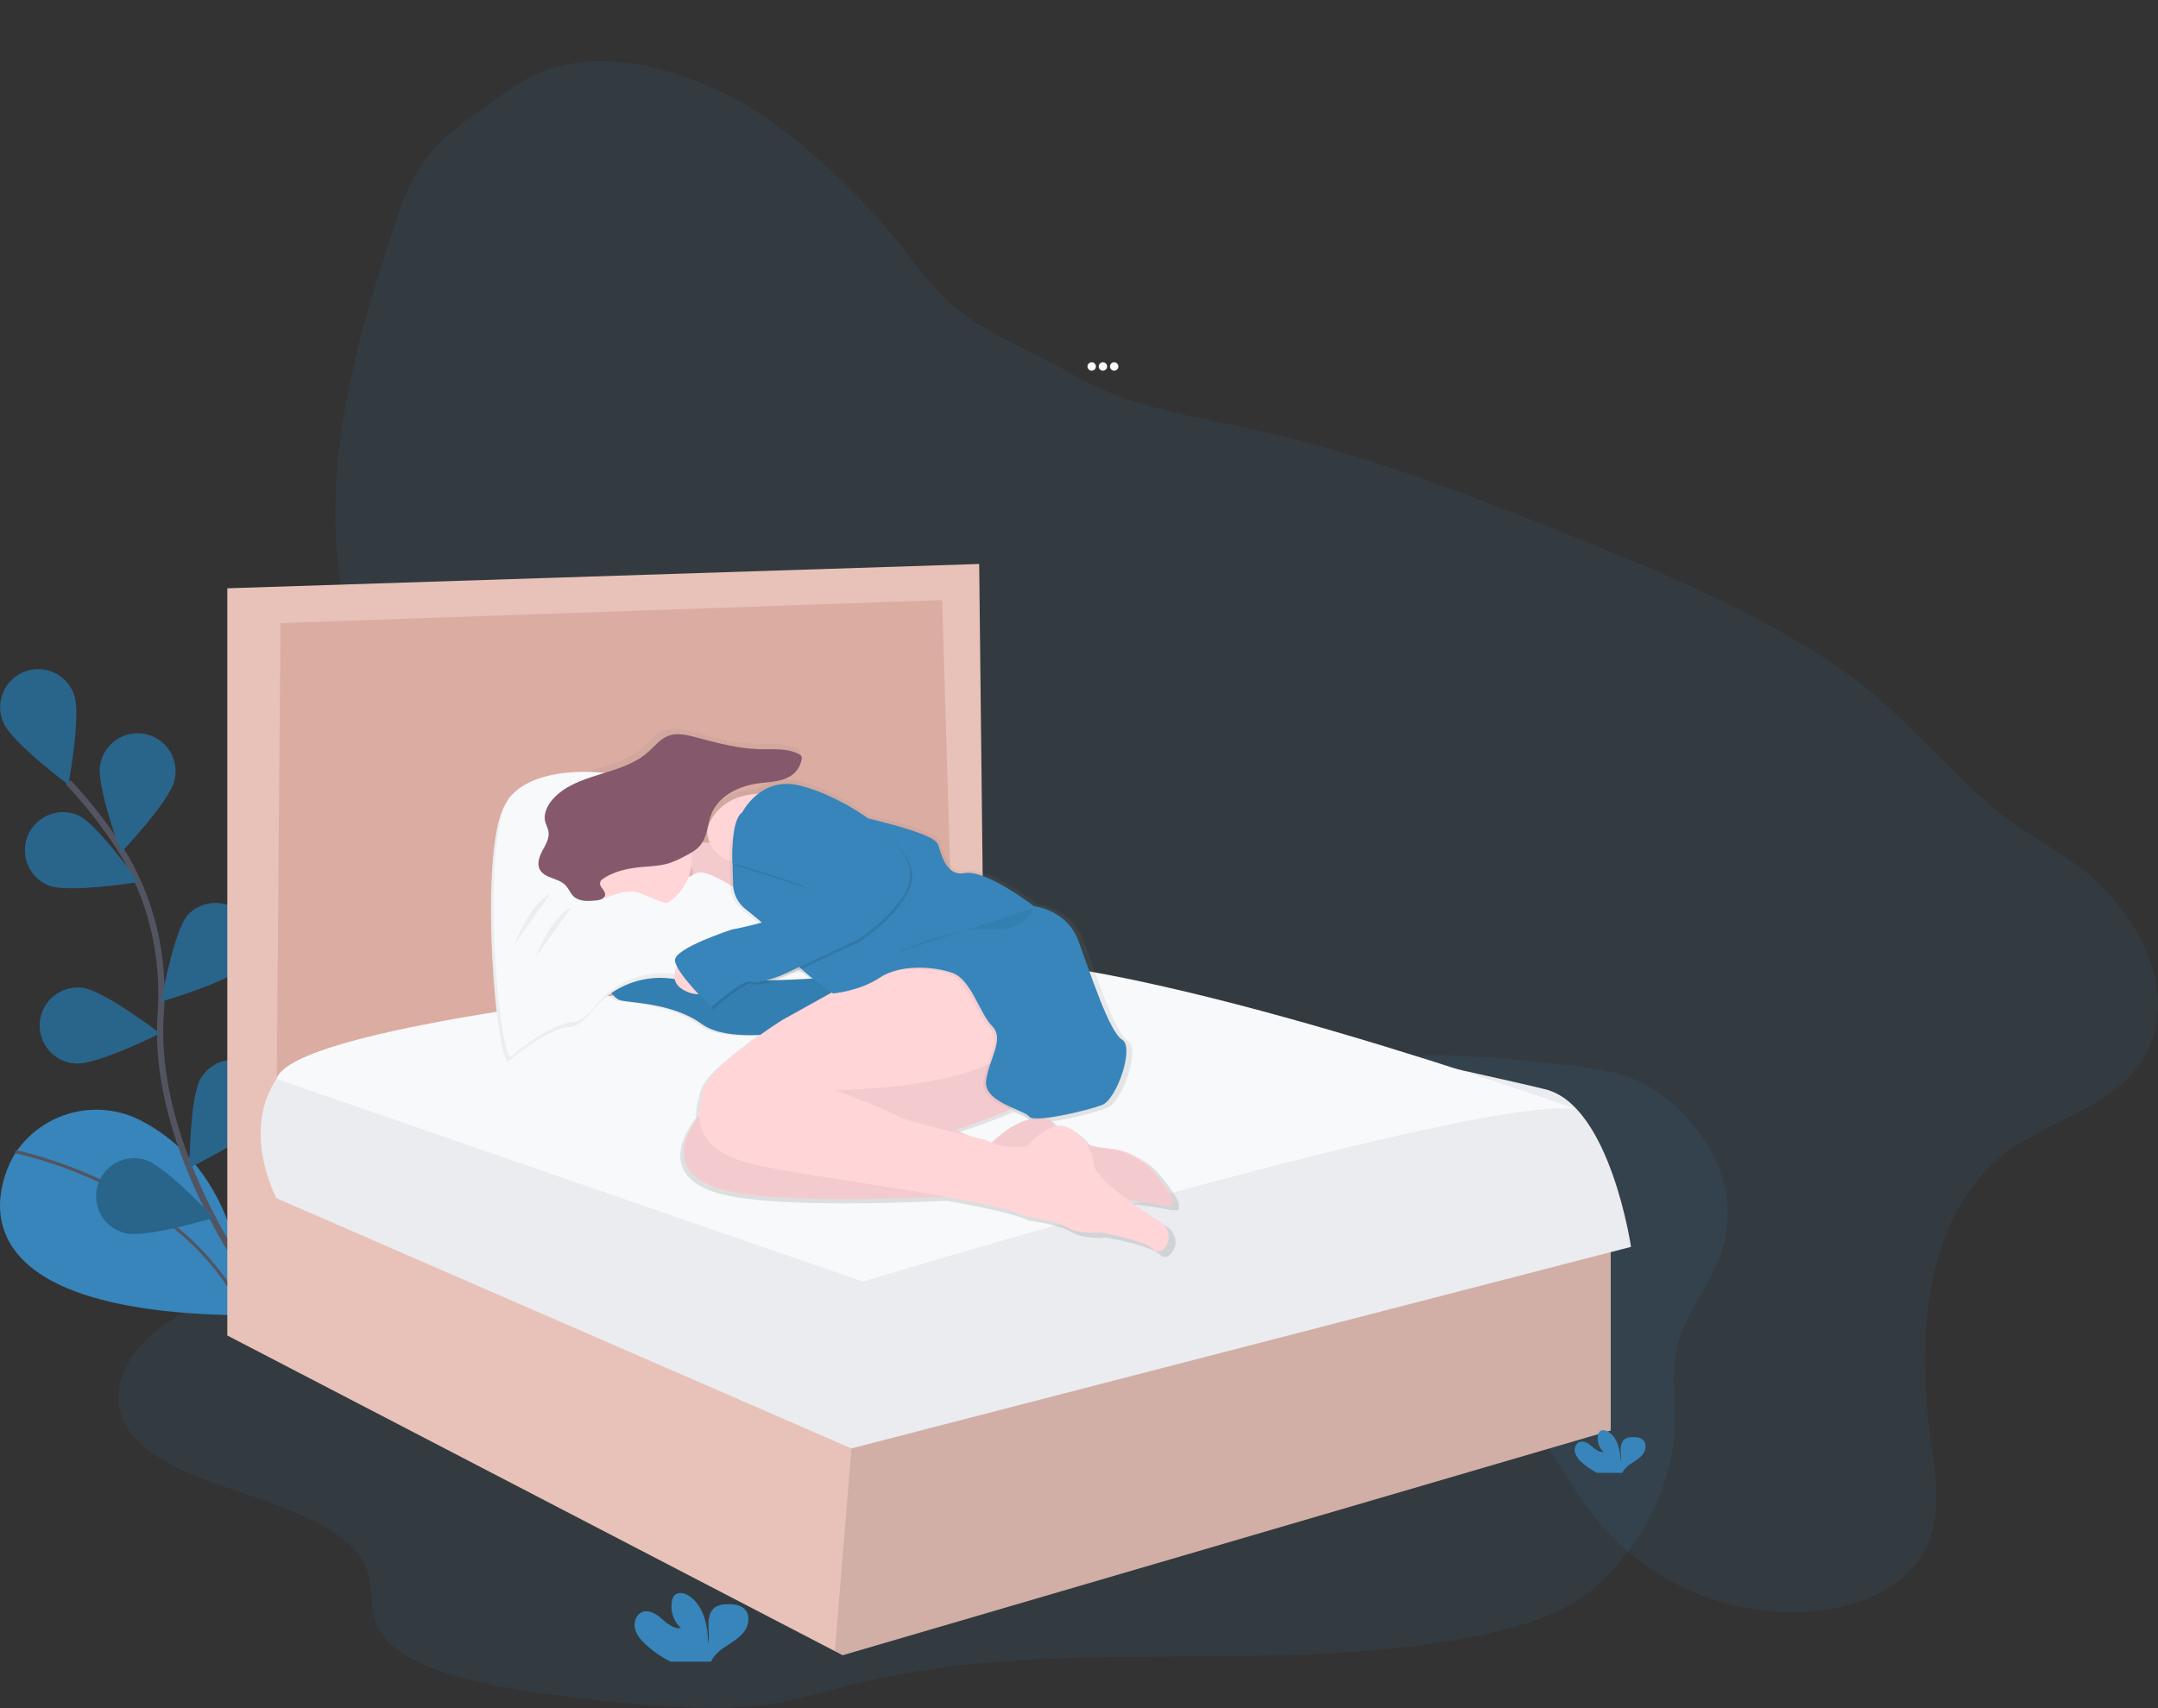 <svg width="691" height="547" viewBox="0 0 691 547" fill="none" xmlns="http://www.w3.org/2000/svg">
<rect x="0" y="0" width="691" height="547" fill="#333333" stroke="none"/>
<g clip-path="url(#clip0)">
<path opacity="0.1" d="M642.946 368.721C615.939 388.819 613.612 428.296 618.253 461.684C619.809 472.859 621.763 484.767 617.05 495.013C611.286 507.543 596.985 513.959 583.318 515.707C558.409 518.888 532.212 509.389 515.114 490.967C500.336 475.045 492.492 453.566 477.27 438.07C451.779 412.139 411.471 408.335 375.307 411.589C349.719 413.887 321.254 418.188 300.593 402.888C286.057 392.119 279.024 373.625 277.325 355.595C276.515 346.888 276.671 337.755 272.75 329.958C270.403 325.323 266.743 321.487 262.861 318.037C227.409 286.541 172.709 283.339 139.041 249.951C116.302 227.398 106.89 193.964 107.407 161.918C107.923 129.873 117.335 98.678 127.669 68.301C134.996 46.736 144.911 41.62 163.5 28.5C183.115 14.628 206.96 18.838 229 28.501C251.04 38.164 276.562 62.726 291 81.999C309.046 106.091 318.515 105.735 344.66 120.616C362.497 130.783 383.327 133.539 403.321 137.984C436.74 145.401 468.812 157.853 500.597 170.586C531.029 182.77 561.585 195.385 588.736 213.794C607.952 226.802 621.364 244.564 638.874 259.202C650.286 268.74 664.051 274.259 674.326 285.245C686.98 298.777 696.49 318.914 687.398 336.963C678.771 354.109 657.273 358.05 642.946 368.721Z" fill="#3785BA"/>
<path d="M349.569 118.717C350.313 118.717 350.915 118.113 350.915 117.368C350.915 116.623 350.313 116.02 349.569 116.02C348.825 116.02 348.223 116.623 348.223 117.368C348.223 118.113 348.825 118.717 349.569 118.717Z" fill="#F8F9FA"/>
<path d="M353.163 118.717C353.906 118.717 354.509 118.113 354.509 117.368C354.509 116.623 353.906 116.02 353.163 116.02C352.419 116.02 351.816 116.623 351.816 117.368C351.816 118.113 352.419 118.717 353.163 118.717Z" fill="#F8F9FA"/>
<path d="M356.764 118.717C357.508 118.717 358.111 118.113 358.111 117.368C358.111 116.623 357.508 116.02 356.764 116.02C356.021 116.02 355.418 116.623 355.418 117.368C355.418 118.113 356.021 118.717 356.764 118.717Z" fill="#F8F9FA"/>
<path d="M4.654 369.677C4.654 369.677 -27.745 420.374 78.466 421.245C78.466 421.245 80.028 377.133 45.308 358.96C38.557 355.41 30.741 354.464 23.34 356.3C15.938 358.137 9.467 362.628 5.151 368.924L4.654 369.677Z" fill="#3785BA"/>
<path d="M4.896 368.826C4.896 368.826 59.295 379.563 78.466 421.245" stroke="#535461" stroke-miterlimit="10"/>
<path d="M83.211 414.423C83.211 414.423 48.282 369.212 51.472 324.642C52.779 305.938 48.394 287.254 38.263 271.477C33.442 264.006 27.948 256.994 21.851 250.527" stroke="#535461" stroke-width="2" stroke-miterlimit="10"/>
<path d="M23.68 222.437C26.118 228.695 21.876 251.275 21.876 251.275C21.876 251.275 3.49 237.533 1.052 231.275C0.409 229.774 0.074 228.16 0.067 226.527C0.06 224.895 0.382 223.277 1.011 221.772C1.641 220.266 2.567 218.902 3.734 217.762C4.901 216.623 6.285 215.729 7.804 215.136C9.322 214.543 10.944 214.262 12.574 214.31C14.203 214.358 15.806 214.733 17.287 215.415C18.769 216.096 20.098 217.068 21.196 218.275C22.294 219.481 23.139 220.896 23.68 222.437V222.437Z" fill="#3785BA"/>
<path d="M55.903 249.788C54.556 256.374 38.739 273.015 38.739 273.015C38.739 273.015 30.752 251.477 32.098 244.865C32.384 243.266 32.987 241.742 33.87 240.38C34.754 239.019 35.9 237.848 37.242 236.937C38.584 236.026 40.095 235.393 41.685 235.076C43.275 234.759 44.912 234.764 46.5 235.09C48.088 235.416 49.595 236.058 50.932 236.976C52.269 237.895 53.409 239.072 54.284 240.439C55.16 241.806 55.754 243.334 56.03 244.934C56.307 246.534 56.261 248.173 55.896 249.755L55.903 249.788Z" fill="#3785BA"/>
<path d="M78.178 309.363C73.694 314.364 51.661 320.734 51.661 320.734C51.661 320.734 55.622 298.103 60.099 293.101C62.265 290.75 65.269 289.347 68.459 289.197C71.65 289.047 74.771 290.161 77.148 292.299C79.524 294.437 80.965 297.426 81.158 300.619C81.35 303.813 80.28 306.954 78.178 309.363V309.363Z" fill="#3785BA"/>
<path d="M84.897 358.246C81.322 363.935 60.675 373.958 60.675 373.958C60.675 373.958 60.76 350.986 64.335 345.297C65.168 343.909 66.269 342.702 67.573 341.745C68.878 340.789 70.36 340.103 71.933 339.728C73.505 339.353 75.137 339.295 76.732 339.56C78.326 339.824 79.853 340.404 81.221 341.267C82.589 342.129 83.772 343.256 84.7 344.582C85.627 345.908 86.281 347.407 86.624 348.989C86.966 350.572 86.99 352.207 86.693 353.798C86.397 355.39 85.786 356.907 84.897 358.259V358.246Z" fill="#3785BA"/>
<path d="M15.432 283.517C21.615 286.135 44.263 282.482 44.263 282.482C44.263 282.482 31.073 263.68 24.89 261.062C23.418 260.44 21.838 260.114 20.24 260.104C18.643 260.093 17.059 260.398 15.579 261.001C14.099 261.604 12.752 262.493 11.615 263.617C10.478 264.741 9.573 266.078 8.952 267.553C8.331 269.027 8.006 270.61 7.995 272.21C7.985 273.81 8.289 275.397 8.891 276.879C9.493 278.361 10.38 279.711 11.503 280.85C12.625 281.988 13.96 282.895 15.432 283.517V283.517Z" fill="#3785BA"/>
<path d="M24.033 340.584C30.713 341.239 51.23 330.954 51.23 330.954C51.23 330.954 33.014 316.997 26.334 316.355C24.723 316.158 23.09 316.287 21.529 316.733C19.969 317.179 18.514 317.934 17.249 318.952C15.985 319.971 14.937 321.233 14.167 322.664C13.398 324.095 12.922 325.665 12.768 327.283C12.615 328.901 12.786 330.534 13.273 332.084C13.759 333.635 14.551 335.072 15.601 336.311C16.651 337.55 17.938 338.566 19.386 339.299C20.834 340.032 22.414 340.466 24.033 340.578V340.584Z" fill="#3785BA"/>
<path d="M39.974 394.895C46.452 396.656 68.406 390.005 68.406 390.005C68.406 390.005 52.805 373.16 46.327 371.406C44.777 370.953 43.152 370.815 41.547 370.999C39.943 371.183 38.391 371.685 36.982 372.477C35.574 373.268 34.337 374.333 33.344 375.609C32.351 376.885 31.622 378.346 31.2 379.908C30.778 381.469 30.671 383.099 30.884 384.703C31.099 386.306 31.63 387.851 32.447 389.246C33.263 390.642 34.35 391.86 35.642 392.83C36.935 393.8 38.408 394.502 39.974 394.895V394.895Z" fill="#3785BA"/>
<path opacity="0.25" d="M23.68 222.437C26.118 228.695 21.876 251.275 21.876 251.275C21.876 251.275 3.49 237.533 1.052 231.275C0.409 229.774 0.074 228.16 0.067 226.527C0.06 224.895 0.382 223.277 1.011 221.772C1.641 220.266 2.567 218.902 3.734 217.762C4.901 216.623 6.285 215.729 7.804 215.136C9.322 214.543 10.944 214.262 12.574 214.31C14.203 214.358 15.806 214.733 17.287 215.415C18.769 216.096 20.098 217.068 21.196 218.275C22.294 219.481 23.139 220.896 23.68 222.437V222.437Z" fill="black"/>
<path opacity="0.25" d="M55.903 249.788C54.556 256.374 38.739 273.015 38.739 273.015C38.739 273.015 30.752 251.477 32.098 244.865C32.384 243.266 32.987 241.742 33.87 240.38C34.754 239.019 35.9 237.848 37.242 236.937C38.584 236.026 40.095 235.393 41.685 235.076C43.275 234.759 44.912 234.764 46.5 235.09C48.088 235.416 49.595 236.058 50.932 236.976C52.269 237.895 53.409 239.072 54.284 240.439C55.16 241.806 55.754 243.334 56.03 244.934C56.307 246.534 56.261 248.173 55.896 249.755L55.903 249.788Z" fill="black"/>
<path opacity="0.25" d="M78.178 309.363C73.694 314.364 51.661 320.734 51.661 320.734C51.661 320.734 55.622 298.103 60.099 293.101C62.265 290.75 65.269 289.347 68.459 289.197C71.65 289.047 74.771 290.161 77.148 292.299C79.524 294.437 80.965 297.426 81.158 300.619C81.35 303.813 80.28 306.954 78.178 309.363V309.363Z" fill="black"/>
<path opacity="0.25" d="M84.897 358.246C81.322 363.935 60.675 373.958 60.675 373.958C60.675 373.958 60.76 350.986 64.335 345.297C65.168 343.909 66.269 342.702 67.573 341.745C68.878 340.789 70.36 340.103 71.933 339.728C73.505 339.353 75.137 339.295 76.732 339.56C78.326 339.824 79.853 340.404 81.221 341.267C82.589 342.129 83.772 343.256 84.7 344.582C85.627 345.908 86.281 347.407 86.624 348.989C86.966 350.572 86.99 352.207 86.693 353.798C86.397 355.39 85.786 356.907 84.897 358.259V358.246Z" fill="black"/>
<path opacity="0.25" d="M15.432 283.517C21.615 286.135 44.263 282.482 44.263 282.482C44.263 282.482 31.073 263.68 24.89 261.062C23.418 260.44 21.838 260.114 20.24 260.104C18.643 260.093 17.059 260.398 15.579 261.001C14.099 261.604 12.752 262.493 11.615 263.617C10.478 264.741 9.573 266.078 8.952 267.553C8.331 269.027 8.006 270.61 7.995 272.21C7.985 273.81 8.289 275.397 8.891 276.879C9.493 278.361 10.38 279.711 11.503 280.85C12.625 281.988 13.96 282.895 15.432 283.517V283.517Z" fill="black"/>
<path opacity="0.25" d="M24.033 340.584C30.713 341.239 51.23 330.954 51.23 330.954C51.23 330.954 33.014 316.997 26.334 316.355C24.723 316.158 23.09 316.287 21.529 316.733C19.969 317.179 18.514 317.934 17.249 318.952C15.985 319.971 14.937 321.233 14.167 322.664C13.398 324.095 12.922 325.665 12.768 327.283C12.615 328.901 12.786 330.534 13.273 332.084C13.759 333.635 14.551 335.072 15.601 336.311C16.651 337.55 17.938 338.566 19.386 339.299C20.834 340.032 22.414 340.466 24.033 340.578V340.584Z" fill="black"/>
<path opacity="0.25" d="M39.974 394.895C46.452 396.656 68.406 390.005 68.406 390.005C68.406 390.005 52.805 373.16 46.327 371.406C44.777 370.953 43.152 370.815 41.547 370.999C39.943 371.183 38.391 371.685 36.982 372.477C35.574 373.268 34.337 374.333 33.344 375.609C32.351 376.885 31.622 378.346 31.2 379.908C30.778 381.469 30.671 383.099 30.884 384.703C31.099 386.306 31.63 387.851 32.447 389.246C33.263 390.642 34.35 391.86 35.642 392.83C36.935 393.8 38.408 394.502 39.974 394.895V394.895Z" fill="black"/>
<path opacity="0.1" d="M302.947 327.621C290.528 327.346 277.188 327.968 267.318 332.858C249.017 341.906 251.482 360.256 239.547 372.989C229.468 383.739 210.206 389.323 191.526 392.885C161.094 398.691 129.179 400.865 98.956 407.104C81.138 410.783 63.452 416.132 51.242 425.284C39.033 434.436 33.556 448.086 41.811 458.914C49.445 468.924 66.262 474.279 81.576 479.464C96.89 484.649 113.113 491.451 117.374 502.26C119.747 508.276 117.982 514.764 120.754 520.702C126.218 532.42 146.682 537.952 165.068 540.944C179.755 543.333 194.683 545.095 209.729 546.181C221.749 547.065 234.043 547.53 245.841 545.808C256.057 544.315 265.514 541.225 275.312 538.849C337.562 523.667 409.158 536.8 472.649 523.942C484.205 521.618 495.571 518.345 504.329 512.99C510.866 509.009 515.702 504.034 519.774 498.875C530.14 485.782 535.82 471.098 536.258 456.374C536.52 447.549 534.951 438.633 537.363 429.939C539.892 420.891 546.644 412.57 550.239 403.674C556.775 387.503 552.2 369.631 537.971 355.641C532.892 350.484 526.665 346.608 519.8 344.328C514.049 342.482 507.617 341.775 501.284 341.055C483.636 339.136 465.76 337.212 447.956 338.292C435.289 339.064 422.89 341.349 410.184 341.762C392.354 342.344 378.386 338.227 362.222 334.357C343.627 329.945 322.705 328.053 302.947 327.621Z" fill="#3785BA"/>
<path d="M78.524 193.788V368.891L311.13 323.634L306.686 189.336L78.524 193.788Z" fill="#DBACA2"/>
<path d="M515.768 400.243V458.115L269.829 530.089L267.319 528.786L72.786 427.693V188.406L313.536 180.615L315.019 313.427L305.385 316.4L301.679 192.177L89.819 199.535L88.342 379.464L272.79 460.341L272.934 460.308L515.768 400.243Z" fill="#E8C2B8"/>
<path opacity="0.1" d="M515.767 400.244V458.117L269.828 530.091L267.318 528.788L272.933 460.31L515.767 400.244Z" fill="black"/>
<path d="M219.272 316.21C219.272 316.21 100.198 328.112 88.636 345.349C77.074 362.587 88.538 383.732 88.538 383.732L272.62 463.864L522.259 399.313C522.259 399.313 515.592 354.05 494.853 348.858C474.114 343.667 308.902 308.053 308.902 308.053C308.902 308.053 242.234 303.968 219.272 316.21Z" fill="#EBECF0"/>
<path d="M88.524 345.514L276.312 410.437C276.312 410.437 476.61 349.606 504.983 355.334C504.983 355.334 364.869 305.102 308.901 307.288C264.299 309.03 217.599 316.362 217.599 316.362C217.599 316.362 93.714 328.827 88.524 345.514Z" fill="#F8F9FA"/>
<path d="M377.452 387.281L377.497 387.215V387.176L377.53 387.111V387.065V386.999V386.954V386.882V386.836V386.751V386.711C377.53 386.672 377.53 386.633 377.53 386.593C377.53 386.548 377.53 386.502 377.53 386.456C377.53 386.41 377.53 386.456 377.53 386.41C377.53 386.364 377.53 386.345 377.53 386.312V386.253V386.155V386.089V385.991V385.926V385.821V385.755V385.644V385.585L377.478 385.422L377.412 385.238V385.179L377.36 385.048V384.976L377.308 384.852L377.275 384.773L377.223 384.649L377.184 384.564L377.125 384.44L377.086 384.361L377.014 384.224L376.974 384.152L376.876 383.962L376.759 383.739L376.72 383.667L376.635 383.51L376.589 383.425L376.504 383.281L376.452 383.189L376.367 383.045L376.223 382.829L376.131 382.685L376.072 382.593L375.974 382.436L375.922 382.351L375.791 382.142V382.102L375.628 381.854L375.576 381.782L375.458 381.605L375.393 381.513L375.282 381.356L375.216 381.258L375.105 381.101L375.033 380.996L374.916 380.865L374.844 380.767L374.719 380.597L374.654 380.512L374.491 380.289V380.256L374.301 379.994L374.236 379.903L374.112 379.733L374.027 379.621L373.909 379.464L373.824 379.353L373.706 379.196L373.621 379.091L373.497 378.927L373.412 378.823L373.282 378.652L373.203 378.554L373.046 378.358L372.994 378.292C372.406 377.546 371.798 376.8 371.19 376.08C369.476 374.038 367.376 372.356 365.012 371.128C362.648 369.9 360.065 369.151 357.412 368.924C356.869 368.878 356.301 368.819 355.726 368.747H355.484L355.059 368.688H354.856L354.203 368.597L353.582 368.499L353.366 368.459L352.928 368.381L352.667 368.328L352.268 368.25L351.987 368.191L351.608 368.106L351.32 368.04L350.941 367.949L350.647 367.877L350.275 367.778L349.98 367.7L349.608 367.595C347.647 364.675 344.667 362.076 341.765 361.572C340.965 361.448 340.148 361.49 339.366 361.697L339.229 361.546L339.033 361.323L338.771 360.989L338.601 360.767L338.327 360.381L338.189 360.191C338.054 359.994 337.926 359.794 337.804 359.589C337.418 359.417 337.015 359.287 336.601 359.202C342.385 358.325 348.088 356.978 353.654 355.176C353.924 355.074 354.18 354.94 354.418 354.777L354.536 354.737C359.379 352.97 365.327 335.752 361.144 333.343C356.961 330.934 350.575 311.084 346.83 300.917C343.085 290.75 332.294 289.67 332.294 289.67C332.294 289.67 316.66 277.539 309.614 278.862C302.568 280.184 301.463 269.598 300.803 269.159C300.726 269.096 300.662 269.018 300.614 268.93C298.914 266.266 285.404 262.711 278.116 260.956C270.992 255.785 262.495 251.771 255.626 250.115C253.331 249.493 250.924 249.412 248.592 249.878C246.261 250.343 244.069 251.343 242.188 252.799C227.756 253.533 225.455 264.452 225.455 264.452C225.406 265.943 225.664 267.427 226.213 268.812C225.434 268.823 224.654 268.781 223.88 268.688C225.553 265.919 225.606 262.357 226.854 259.313C229.318 253.29 236.116 250.181 242.541 249.369C246.286 248.898 250.384 248.898 253.338 246.547C254.859 245.33 255.897 243.61 256.266 241.696C256.386 241.283 256.349 240.84 256.162 240.452C255.979 240.201 255.733 240.002 255.449 239.876C251.58 237.807 246.92 238.344 242.527 238.246C235.39 238.089 228.436 236.132 221.534 234.318C218.612 233.552 215.455 232.812 212.631 233.899C209.965 234.92 208.148 237.356 206.01 239.248C197.252 246.986 182.709 245.866 174.918 254.587C173.114 256.609 171.761 259.353 172.422 261.984C172.69 263.058 173.284 264.046 173.474 265.14C173.853 267.3 172.624 269.369 171.585 271.3C170.546 273.231 169.624 275.575 170.605 277.539C172.088 280.538 176.618 280.315 178.971 282.691C180.062 283.798 180.592 285.382 181.729 286.436C183.552 288.119 186.356 287.988 188.827 287.745C189.801 287.654 191.258 287.385 191.794 286.528C193.705 288.328 196.008 289.66 198.52 290.417C201.032 291.175 203.686 291.338 206.271 290.894C208.857 290.449 211.305 289.41 213.421 287.857C215.538 286.304 217.265 284.28 218.468 281.945C223.792 281.585 229.084 283.018 233.501 286.017C234.167 287.982 235.388 289.711 237.018 290.993C238.56 292.204 240.397 293.69 242.246 295.281C237.56 296.518 233.397 297.31 233.397 297.31C233.397 297.31 214.899 303.268 214.899 307.235C214.965 307.953 215.188 308.649 215.553 309.271C215.085 310.257 214.82 311.328 214.775 312.42C209.671 311.556 205.586 310.253 203.474 308.335C203.474 308.335 202.873 308.171 201.945 307.988C200.703 306.397 197.056 301.978 194.886 302.155C193.442 302.272 192.925 305.637 192.742 308.649C192.552 308.813 192.385 309.003 192.245 309.212C190.043 312.518 194.01 319.137 196.651 320.243C199.291 321.349 213.828 320.898 223.736 328.184C228.128 331.412 235.678 332.034 242.691 331.732C235.638 336.721 225.762 344.387 224.39 349.14C223.651 351.66 222.782 354.79 222.834 358.004C218.52 363.719 211.991 375.785 228.135 381.572C241.442 386.332 277.522 385.723 303.228 384.557C315.189 386.672 325.065 388.8 329.209 390.836C329.209 390.836 339.117 392.145 343.085 394.587C347.052 397.029 354.314 396.355 354.314 396.355C354.314 396.355 368.406 398.783 371.491 401.867C374.576 404.95 379.857 396.571 373.255 392.603C370.68 391.058 366.844 388.512 363.124 385.723C367.902 386.286 372.118 386.901 374.798 387.53L375.066 387.589H375.151H375.321H375.419H375.563H375.654H375.791H376.445H376.615H376.667H376.772H376.831H376.916H376.968H377.046H377.099L377.171 387.556H377.216L377.282 387.51H377.314L377.399 387.438L377.452 387.281ZM316.62 366.135C316.62 366.135 314.764 365.71 311.993 365.055L306.489 362.829C306.489 362.829 315.882 359.87 324.581 356.106C327.072 357.199 329.261 358.07 329.81 358.862C330.047 359.124 330.369 359.294 330.719 359.34C327.451 360.152 323.254 362.24 318.333 367.058C317.736 366.802 317.163 366.493 316.62 366.135V366.135ZM250.122 312.976L255.554 310.449C256.737 311.457 258.005 312.413 259.247 313.343C256.266 313.52 252.26 313.716 247.73 313.84C249.116 313.376 250.122 312.976 250.122 312.976Z" fill="url(#paint0_linear)"/>
<path d="M203.84 308.761C203.84 308.761 199.095 302.306 196.513 302.502C193.931 302.699 194.356 313.514 194.356 313.514L203.84 308.761Z" fill="#FFD5D8"/>
<path d="M264.848 313.08C264.848 313.08 214.403 317.185 204.919 308.543C204.919 308.543 196.082 306.167 193.925 309.407C191.768 312.648 195.651 319.123 198.239 320.203C200.827 321.283 215.056 320.858 224.756 327.974C234.455 335.09 259.894 329.283 259.894 329.283L270.456 325.178L264.848 313.08Z" fill="#3785BA"/>
<path opacity="0.05" d="M264.848 313.08C264.848 313.08 214.403 317.185 204.919 308.543C204.919 308.543 196.082 306.167 193.925 309.407C191.768 312.648 195.651 319.123 198.239 320.203C200.827 321.283 215.056 320.858 224.756 327.974C234.455 335.09 259.894 329.283 259.894 329.283L270.456 325.178L264.848 313.08Z" fill="black"/>
<path d="M337.066 337.264C337.066 337.264 326.288 329.493 304.085 339.228C281.882 348.963 226.482 354.128 226.482 354.128C226.482 354.128 207.946 372.695 229.096 380.256C250.247 387.817 329.981 381.565 329.981 381.565C329.981 381.565 362.53 383.726 372.661 386.102C378.792 387.542 373.968 380.59 369.164 374.881C367.487 372.881 365.432 371.233 363.117 370.031C360.802 368.829 358.272 368.096 355.674 367.876C349.308 367.333 340.478 365.33 336.438 358.678C336.438 358.678 328.68 354.789 317.039 366.449L305.81 361.879C305.81 361.879 336.634 352.164 337.713 345.683C338.791 339.202 337.066 337.264 337.066 337.264Z" fill="#FFD5D8"/>
<path opacity="0.05" d="M337.066 337.264C337.066 337.264 326.288 329.493 304.085 339.228C281.882 348.963 226.482 354.128 226.482 354.128C226.482 354.128 207.946 372.695 229.096 380.256C250.247 387.817 329.981 381.565 329.981 381.565C329.981 381.565 362.53 383.726 372.661 386.102C378.034 387.359 374.981 382.174 370.936 377.055C368.918 374.483 366.412 372.337 363.563 370.739C360.714 369.141 357.577 368.124 354.334 367.745C348.125 367.038 340.203 364.871 336.445 358.678C336.445 358.678 328.686 354.789 317.046 366.449L305.81 361.879C305.81 361.879 336.634 352.164 337.713 345.683C338.791 339.202 337.066 337.264 337.066 337.264Z" fill="black"/>
<path d="M337.281 306.607C337.281 306.607 323.699 285.003 291.58 303.798L250.403 326.711C250.403 326.711 227.527 341.18 225.396 348.518C223.265 355.857 220.004 368.381 242.429 373.134C264.854 377.887 317.019 383.929 328.012 389.33C328.012 389.33 337.712 390.64 341.594 393.003C345.477 395.366 352.588 394.731 352.588 394.731C352.588 394.731 366.386 397.108 369.405 400.132C372.425 403.157 377.595 394.947 371.131 391.065C364.667 387.183 350.006 376.813 350.216 372.734C350.425 368.656 345.255 361.448 340.274 360.571C335.294 359.693 328.849 367.045 328.849 367.045C328.849 367.045 320.659 368.355 315.699 365.081C315.699 365.081 290.26 359.248 287.672 357.527C285.084 355.805 267.41 349.108 267.41 349.108C267.41 349.108 309.241 348.675 321.516 337.448C321.516 337.448 326.261 333.991 330.137 335.071C330.169 335.104 349.353 327.765 337.281 306.607Z" fill="#FFD5D8"/>
<path d="M215.049 266.01C215.049 266.01 227.337 274.645 236.821 266.01C246.305 257.375 240.925 292.57 240.925 292.57C240.925 292.57 227.775 275.077 208.16 286.527L215.049 266.01Z" fill="#FFD5D8"/>
<path opacity="0.05" d="M215.049 266.01C215.049 266.01 227.337 274.645 236.821 266.01C246.305 257.375 240.925 292.57 240.925 292.57C240.925 292.57 227.775 275.077 208.16 286.527L215.049 266.01Z" fill="black"/>
<path d="M162.454 340.072C162.454 340.072 175.389 329.061 182.716 328.845C184.899 328.779 187.422 326.554 189.906 323.464C193.043 319.56 197.181 316.583 201.878 314.854C206.574 313.124 211.651 312.706 216.566 313.644C220.736 314.416 225.867 314.396 232.096 312.851C254.73 307.234 243.521 293.211 243.521 293.211L236.41 287.169C236.41 287.169 226.71 280.478 223.044 280.91C219.377 281.342 209.893 291.058 208.815 289.977C207.736 288.897 194.586 279.182 192.429 276.589C190.272 273.997 173.016 265.578 177.33 263.201C181.644 260.825 203.409 251.974 199.095 250.246C194.782 248.517 171.5 245.925 162.448 256.72C153.395 267.516 157.918 333.807 162.454 340.072Z" fill="#F8F9FA"/>
<path opacity="0.05" d="M162.454 340.072C162.454 340.072 175.389 329.061 182.716 328.845C184.899 328.779 187.422 326.554 189.906 323.464C193.043 319.56 197.181 316.583 201.878 314.854C206.574 313.124 211.651 312.706 216.566 313.644C220.736 314.416 225.867 314.396 232.096 312.851C254.73 307.234 243.521 293.211 243.521 293.211L236.41 287.169C236.41 287.169 226.71 280.478 223.044 280.91C219.377 281.342 209.893 291.058 208.815 289.977C207.736 288.897 194.586 279.182 192.429 276.589C190.272 273.997 173.016 265.578 177.33 263.201C181.644 260.825 203.409 251.974 199.095 250.246C194.782 248.517 171.5 245.925 162.448 256.72C153.395 267.516 157.918 333.807 162.454 340.072Z" fill="black"/>
<path d="M163.318 338.562C163.318 338.562 176.252 327.55 183.579 327.334C185.762 327.269 188.285 325.043 190.769 321.953C193.903 318.053 198.035 315.079 202.725 313.349C207.415 311.618 212.486 311.196 217.397 312.126C221.567 312.899 226.698 312.879 232.927 311.334C255.561 305.717 244.352 291.694 244.352 291.694L237.24 285.652C237.24 285.652 227.541 278.961 223.874 279.393C220.207 279.825 210.724 289.54 209.645 288.46C208.567 287.38 195.416 277.665 193.259 275.072C191.102 272.48 173.88 264.067 178.181 261.717C182.481 259.367 204.266 250.49 199.952 248.761C195.638 247.033 172.357 244.44 163.304 255.236C154.252 266.031 158.788 332.297 163.318 338.562Z" fill="#F8F9FA"/>
<path d="M226.475 265.579C226.475 265.579 229.926 249.167 255.148 255.648C280.371 262.129 292.875 276.158 292.875 276.158L269.998 286.738L241.972 277.239C241.972 277.239 226.266 277.428 226.475 265.579Z" fill="#FFD5D8"/>
<path opacity="0.05" d="M272.614 261.474C272.614 261.474 296.869 266.711 299.157 270.318C299.205 270.404 299.269 270.479 299.346 270.541C300 270.973 301.072 281.336 307.967 280.04C314.863 278.744 330.19 290.62 330.19 290.62C330.19 290.62 340.752 291.7 344.419 301.631C348.086 311.562 354.334 330.999 358.432 333.369C362.53 335.739 356.707 352.584 351.968 354.319C347.229 356.053 330.196 360.152 328.687 357.991C327.177 355.831 314.026 353.454 314.889 346.548C315.752 339.641 320.922 333.16 316.85 329.055C312.778 324.95 310.17 314.155 304.131 311.994C298.091 309.834 287.313 309.186 280.849 313.507C274.385 317.827 266.574 318.017 266.574 318.017C266.574 318.017 253.208 310.246 251.051 304.845C249.6 301.206 242.371 295.117 237.809 291.536C236.613 290.596 235.637 289.406 234.947 288.049C234.257 286.693 233.871 285.202 233.815 283.68C233.626 278.351 233.456 270.495 234.018 269.225C234.881 267.261 246.737 255.621 246.737 255.621L272.614 261.474Z" fill="black"/>
<path d="M273.475 261.061C273.475 261.061 297.731 266.298 300.018 269.905C300.067 269.991 300.131 270.067 300.208 270.128C300.862 270.56 301.933 280.923 308.829 279.627C315.725 278.331 331.052 290.207 331.052 290.207C331.052 290.207 341.614 291.287 345.281 301.218C348.947 311.149 355.196 330.587 359.294 332.956C363.392 335.326 357.568 352.171 352.83 353.906C348.091 355.641 331.058 359.739 329.548 357.578C328.039 355.418 314.888 353.042 315.751 346.135C316.613 339.228 321.783 332.747 317.711 328.642C313.64 324.537 311.032 313.742 304.992 311.582C298.953 309.421 288.175 308.773 281.711 313.094C275.247 317.415 266.73 318.167 266.73 318.167C266.73 318.167 254.122 309.853 251.965 304.459C250.514 300.819 243.285 294.73 238.723 291.149C237.527 290.209 236.551 289.019 235.861 287.663C235.171 286.306 234.785 284.815 234.73 283.293C234.54 277.964 234.37 270.108 234.932 268.838C235.795 266.874 247.651 255.234 247.651 255.234L273.475 261.061Z" fill="#3785BA"/>
<path d="M217.637 307.896C217.421 308.113 213.755 313.514 218.068 316.532C219.262 317.408 220.641 317.998 222.098 318.256C223.556 318.513 225.053 318.432 226.474 318.018L217.637 307.896Z" fill="#FFD5D8"/>
<path opacity="0.1" d="M238.312 260.825C238.312 260.825 244.135 249.166 256.613 252.19C269.09 255.215 287.221 266.226 291.535 277.238C295.849 288.249 275.195 301.65 275.195 301.65L250.619 313.094C250.619 313.094 243.077 316.119 240.92 315.058C238.763 313.997 228.416 323.254 228.416 323.254C228.416 323.254 216.775 312.027 216.775 308.138C216.775 304.249 234.887 298.377 234.887 298.377C234.887 298.377 256.456 294.272 256.227 290.174C256.227 290.174 259.894 285.853 257.953 284.557C256.011 283.261 235.207 277.107 235.207 277.107C235.207 277.107 234.455 263.418 238.312 260.825Z" fill="black"/>
<path d="M237.659 260.177C237.659 260.177 243.482 248.517 255.96 251.542C268.437 254.567 286.568 265.578 290.882 276.59C295.196 287.601 274.548 300.995 274.548 300.995L249.973 312.439C249.973 312.439 242.43 315.464 240.273 314.403C238.116 313.342 227.77 322.599 227.77 322.599C227.77 322.599 216.129 311.372 216.129 307.483C216.129 303.595 234.24 297.722 234.24 297.722C234.24 297.722 255.809 293.617 255.581 289.519C255.581 289.519 259.247 285.198 257.306 283.902C255.365 282.606 234.561 276.452 234.561 276.452C234.561 276.452 233.809 262.769 237.659 260.177Z" fill="#3785BA"/>
<path opacity="0.1" d="M210.096 284.361C213.592 282.228 217.529 280.922 221.606 280.544C222.789 278.26 219.684 275.772 219.684 273.022C219.684 270.718 218.808 269.84 217.959 267.837C214.874 266.718 216.991 263.844 216.991 263.844L210.096 284.361Z" fill="black"/>
<path d="M204.92 291.706C214.089 291.706 221.522 284.261 221.522 275.078C221.522 265.894 214.089 258.449 204.92 258.449C195.751 258.449 188.318 265.894 188.318 275.078C188.318 284.261 195.751 291.706 204.92 291.706Z" fill="#FFD5D8"/>
<path d="M192.474 281.9C196.18 279.033 201.004 278.07 205.671 277.651C208.586 277.389 211.553 277.298 214.351 276.407C215.96 275.845 217.52 275.153 219.017 274.339C221.017 273.317 223.083 272.244 224.449 270.456C226.58 267.668 226.514 263.805 227.848 260.551C230.259 254.659 236.913 251.609 243.227 250.816C246.894 250.352 250.9 250.352 253.802 248.054C255.291 246.863 256.309 245.181 256.672 243.307C256.788 242.902 256.751 242.469 256.567 242.09C256.387 241.844 256.146 241.65 255.868 241.527C252.077 239.504 247.515 240.028 243.221 239.929C236.233 239.779 229.423 237.854 222.665 236.08C219.802 235.327 216.71 234.607 213.952 235.667C211.338 236.669 209.566 239.052 207.468 240.905C198.893 248.486 184.657 247.386 177.03 255.923C175.265 257.887 173.938 260.591 174.585 263.163C174.853 264.217 175.428 265.18 175.618 266.253C175.99 268.368 174.788 270.398 173.768 272.283C172.749 274.168 171.86 276.473 172.807 278.391C174.265 281.324 178.69 281.108 180.997 283.432C182.069 284.512 182.579 286.051 183.697 287.098C185.487 288.748 188.226 288.617 190.644 288.407C191.952 288.283 194.089 287.851 193.716 286.096C193.403 284.525 191.331 283.851 192.474 281.9Z" fill="#85596B"/>
<path d="M186.678 291.832C186.678 291.832 197.998 283.321 205.109 286.11C212.221 288.899 214.162 290.431 218.691 288.729C223.221 287.027 225.156 292.185 225.156 292.185L196.946 300.343L186.678 291.832Z" fill="#F8F9FA"/>
<path opacity="0.05" d="M171.402 306.711C171.402 306.711 176.579 293.323 182.827 290.73Z" fill="black"/>
<path opacity="0.05" d="M164.715 302.391C164.715 302.391 169.891 289.003 176.14 286.41Z" fill="black"/>
<path opacity="0.05" d="M285.869 305.632C285.869 305.632 304.17 296.781 316.478 297.645C328.785 298.509 330.922 290.738 330.922 290.738" fill="black"/>
<path d="M206.696 526.62C205.173 525.199 203.742 523.523 203.298 521.487C202.853 519.451 203.722 517.003 205.67 516.25C207.847 515.412 210.18 516.904 211.945 518.456C213.71 520.008 215.736 521.729 218.043 521.402C216.855 520.322 215.966 518.953 215.463 517.427C214.96 515.901 214.86 514.271 215.174 512.695C215.275 512.044 215.55 511.433 215.971 510.927C217.18 509.618 219.376 510.188 220.821 511.209C225.396 514.482 226.703 520.721 226.736 526.364C227.2 524.328 226.808 522.207 226.821 520.119C226.834 518.031 227.403 515.72 229.161 514.594C230.256 514.004 231.487 513.715 232.729 513.756C234.801 513.677 237.109 513.886 238.52 515.405C240.279 517.291 239.828 520.453 238.292 522.528C236.756 524.603 234.435 525.906 232.298 527.34C230.582 528.364 229.119 529.763 228.017 531.432C227.886 531.665 227.779 531.91 227.697 532.165H214.723C211.81 530.688 209.11 528.822 206.696 526.62V526.62Z" fill="#3785BA"/>
<path d="M506.396 468.257C505.385 467.431 504.649 466.317 504.285 465.062C504.01 463.792 504.553 462.273 505.762 461.789C507.115 461.272 508.566 462.208 509.684 463.164C510.801 464.119 512.037 465.2 513.474 464.997C512.735 464.326 512.182 463.474 511.87 462.525C511.557 461.576 511.495 460.562 511.69 459.582C511.753 459.178 511.925 458.797 512.187 458.483C512.939 457.677 514.305 458.024 515.207 458.659C518.069 460.676 518.867 464.551 518.886 468.08C519.174 466.817 518.932 465.494 518.939 464.198C518.945 462.902 519.298 461.461 520.396 460.767C521.078 460.399 521.845 460.219 522.618 460.244C523.926 460.198 525.337 460.329 526.22 461.272C527.311 462.443 527.03 464.407 526.076 465.697C525.122 466.987 523.677 467.799 522.35 468.689C521.284 469.327 520.375 470.197 519.69 471.236C519.61 471.379 519.545 471.531 519.494 471.687H511.383C509.574 470.774 507.896 469.62 506.396 468.257Z" fill="#3785BA"/>
</g>
<defs>
<linearGradient id="paint0_linear" x1="273.959" y1="402.535" x2="273.959" y2="233.349" gradientUnits="userSpaceOnUse">
<stop stop-color="#808080" stop-opacity="0.25"/>
<stop offset="0.54" stop-color="#808080" stop-opacity="0.12"/>
<stop offset="1" stop-color="#808080" stop-opacity="0.1"/>
</linearGradient>
<clipPath id="clip0">
<rect width="691" height="547" fill="white"/>
</clipPath>
</defs>
</svg>
